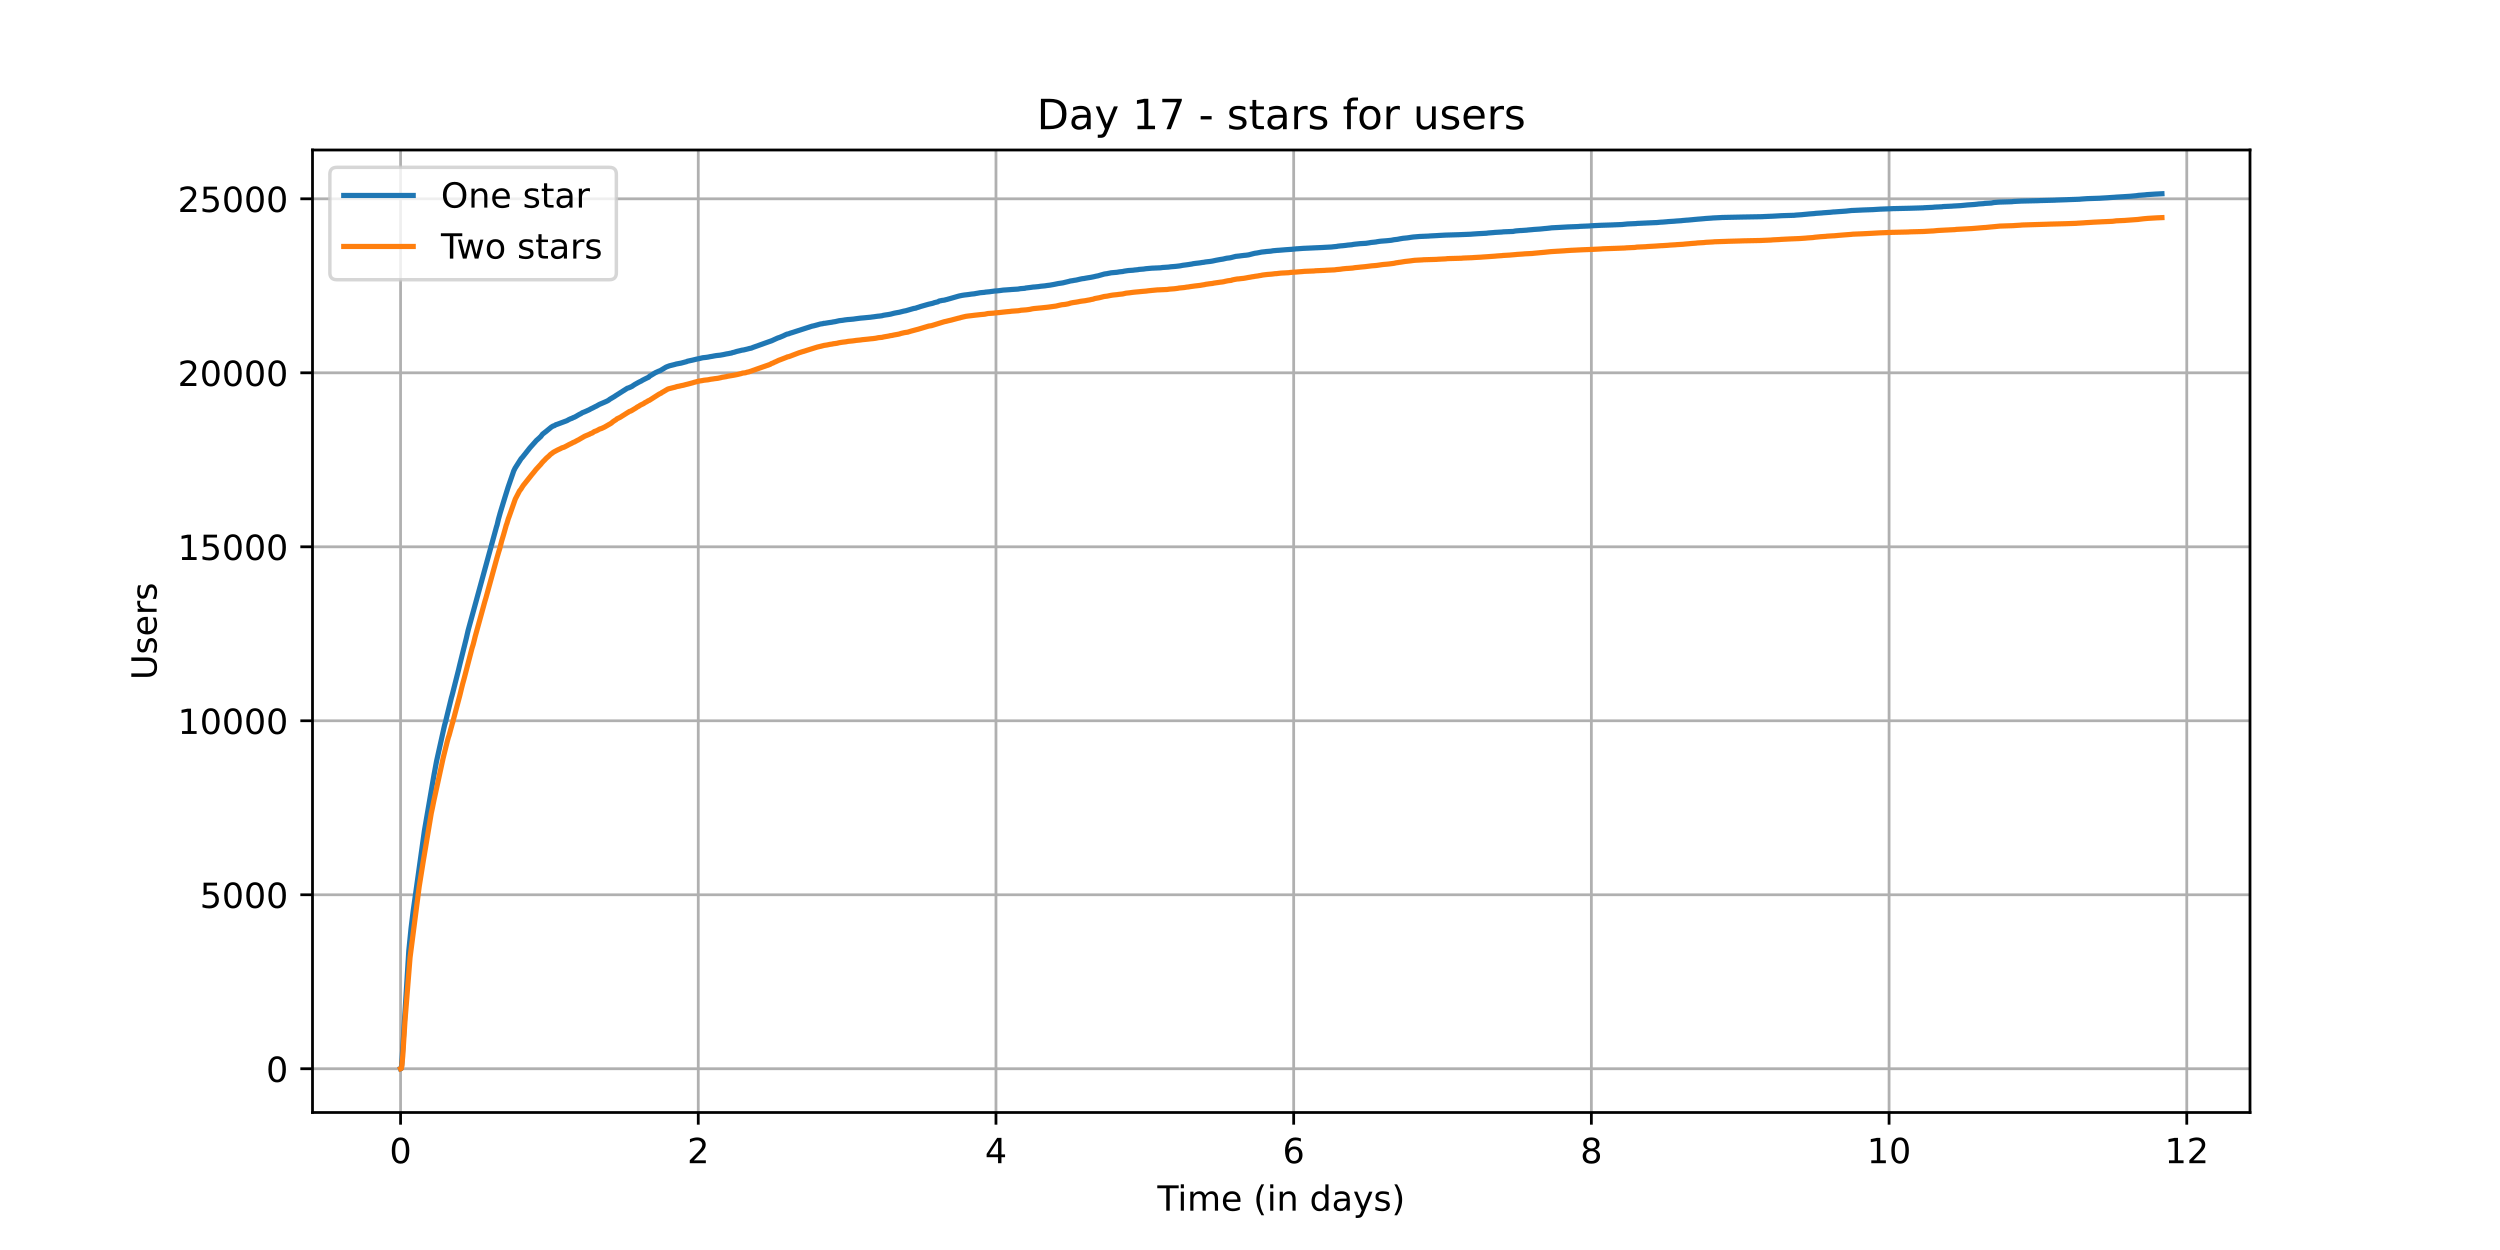 <?xml version="1.0" encoding="utf-8" standalone="no"?>
<!DOCTYPE svg PUBLIC "-//W3C//DTD SVG 1.1//EN"
  "http://www.w3.org/Graphics/SVG/1.1/DTD/svg11.dtd">
<!-- Created with matplotlib (https://matplotlib.org/) -->
<svg height="360pt" version="1.1" viewBox="0 0 720 360" width="720pt" xmlns="http://www.w3.org/2000/svg" xmlns:xlink="http://www.w3.org/1999/xlink">
 <defs>
  <style type="text/css">*{stroke-linecap:butt;stroke-linejoin:round;}</style>
 </defs>
 <g id="figure_1">
  <g id="patch_1">
   <path d="M 0 360 
L 720 360 
L 720 0 
L 0 0 
z
" style="fill:#ffffff;"/>
  </g>
  <g id="axes_1">
   <g id="patch_2">
    <path d="M 90 320.4 
L 648 320.4 
L 648 43.2 
L 90 43.2 
z
" style="fill:#ffffff;"/>
   </g>
   <g id="matplotlib.axis_1">
    <g id="xtick_1">
     <g id="line2d_1">
      <path clip-path="url(#pf893f8d593)" d="M 115.364 320.4 
L 115.364 43.2 
" style="fill:none;stroke:#b0b0b0;stroke-linecap:square;stroke-width:0.8;"/>
     </g>
     <g id="line2d_2">
      <defs>
       <path d="M 0 0 
L 0 3.5 
" id="m104c1f92ff" style="stroke:#000000;stroke-width:0.8;"/>
      </defs>
      <g>
       <use style="stroke:#000000;stroke-width:0.8;" x="115.364" xlink:href="#m104c1f92ff" y="320.4"/>
      </g>
     </g>
     <g id="text_1">
      <!-- 0 -->
      <g transform="translate(112.182 334.998)scale(0.1 -0.1)">
       <defs>
        <path d="M 31.781 66.406 
Q 24.172 66.406 20.328 58.906 
Q 16.5 51.422 16.5 36.375 
Q 16.5 21.391 20.328 13.891 
Q 24.172 6.391 31.781 6.391 
Q 39.453 6.391 43.281 13.891 
Q 47.125 21.391 47.125 36.375 
Q 47.125 51.422 43.281 58.906 
Q 39.453 66.406 31.781 66.406 
z
M 31.781 74.219 
Q 44.047 74.219 50.516 64.516 
Q 56.984 54.828 56.984 36.375 
Q 56.984 17.969 50.516 8.266 
Q 44.047 -1.422 31.781 -1.422 
Q 19.531 -1.422 13.062 8.266 
Q 6.594 17.969 6.594 36.375 
Q 6.594 54.828 13.062 64.516 
Q 19.531 74.219 31.781 74.219 
z
" id="DejaVuSans-48"/>
       </defs>
       <use xlink:href="#DejaVuSans-48"/>
      </g>
     </g>
    </g>
    <g id="xtick_2">
     <g id="line2d_3">
      <path clip-path="url(#pf893f8d593)" d="M 201.101 320.4 
L 201.101 43.2 
" style="fill:none;stroke:#b0b0b0;stroke-linecap:square;stroke-width:0.8;"/>
     </g>
     <g id="line2d_4">
      <g>
       <use style="stroke:#000000;stroke-width:0.8;" x="201.101" xlink:href="#m104c1f92ff" y="320.4"/>
      </g>
     </g>
     <g id="text_2">
      <!-- 2 -->
      <g transform="translate(197.92 334.998)scale(0.1 -0.1)">
       <defs>
        <path d="M 19.188 8.297 
L 53.609 8.297 
L 53.609 0 
L 7.328 0 
L 7.328 8.297 
Q 12.938 14.109 22.625 23.891 
Q 32.328 33.688 34.812 36.531 
Q 39.547 41.844 41.422 45.531 
Q 43.312 49.219 43.312 52.781 
Q 43.312 58.594 39.234 62.25 
Q 35.156 65.922 28.609 65.922 
Q 23.969 65.922 18.812 64.312 
Q 13.672 62.703 7.812 59.422 
L 7.812 69.391 
Q 13.766 71.781 18.938 73 
Q 24.125 74.219 28.422 74.219 
Q 39.75 74.219 46.484 68.547 
Q 53.219 62.891 53.219 53.422 
Q 53.219 48.922 51.531 44.891 
Q 49.859 40.875 45.406 35.406 
Q 44.188 33.984 37.641 27.219 
Q 31.109 20.453 19.188 8.297 
z
" id="DejaVuSans-50"/>
       </defs>
       <use xlink:href="#DejaVuSans-50"/>
      </g>
     </g>
    </g>
    <g id="xtick_3">
     <g id="line2d_5">
      <path clip-path="url(#pf893f8d593)" d="M 286.839 320.4 
L 286.839 43.2 
" style="fill:none;stroke:#b0b0b0;stroke-linecap:square;stroke-width:0.8;"/>
     </g>
     <g id="line2d_6">
      <g>
       <use style="stroke:#000000;stroke-width:0.8;" x="286.839" xlink:href="#m104c1f92ff" y="320.4"/>
      </g>
     </g>
     <g id="text_3">
      <!-- 4 -->
      <g transform="translate(283.658 334.998)scale(0.1 -0.1)">
       <defs>
        <path d="M 37.797 64.312 
L 12.891 25.391 
L 37.797 25.391 
z
M 35.203 72.906 
L 47.609 72.906 
L 47.609 25.391 
L 58.016 25.391 
L 58.016 17.188 
L 47.609 17.188 
L 47.609 0 
L 37.797 0 
L 37.797 17.188 
L 4.891 17.188 
L 4.891 26.703 
z
" id="DejaVuSans-52"/>
       </defs>
       <use xlink:href="#DejaVuSans-52"/>
      </g>
     </g>
    </g>
    <g id="xtick_4">
     <g id="line2d_7">
      <path clip-path="url(#pf893f8d593)" d="M 372.577 320.4 
L 372.577 43.2 
" style="fill:none;stroke:#b0b0b0;stroke-linecap:square;stroke-width:0.8;"/>
     </g>
     <g id="line2d_8">
      <g>
       <use style="stroke:#000000;stroke-width:0.8;" x="372.577" xlink:href="#m104c1f92ff" y="320.4"/>
      </g>
     </g>
     <g id="text_4">
      <!-- 6 -->
      <g transform="translate(369.395 334.998)scale(0.1 -0.1)">
       <defs>
        <path d="M 33.016 40.375 
Q 26.375 40.375 22.484 35.828 
Q 18.609 31.297 18.609 23.391 
Q 18.609 15.531 22.484 10.953 
Q 26.375 6.391 33.016 6.391 
Q 39.656 6.391 43.531 10.953 
Q 47.406 15.531 47.406 23.391 
Q 47.406 31.297 43.531 35.828 
Q 39.656 40.375 33.016 40.375 
z
M 52.594 71.297 
L 52.594 62.312 
Q 48.875 64.062 45.094 64.984 
Q 41.312 65.922 37.594 65.922 
Q 27.828 65.922 22.672 59.328 
Q 17.531 52.734 16.797 39.406 
Q 19.672 43.656 24.016 45.922 
Q 28.375 48.188 33.594 48.188 
Q 44.578 48.188 50.953 41.516 
Q 57.328 34.859 57.328 23.391 
Q 57.328 12.156 50.688 5.359 
Q 44.047 -1.422 33.016 -1.422 
Q 20.359 -1.422 13.672 8.266 
Q 6.984 17.969 6.984 36.375 
Q 6.984 53.656 15.188 63.938 
Q 23.391 74.219 37.203 74.219 
Q 40.922 74.219 44.703 73.484 
Q 48.484 72.75 52.594 71.297 
z
" id="DejaVuSans-54"/>
       </defs>
       <use xlink:href="#DejaVuSans-54"/>
      </g>
     </g>
    </g>
    <g id="xtick_5">
     <g id="line2d_9">
      <path clip-path="url(#pf893f8d593)" d="M 458.314 320.4 
L 458.314 43.2 
" style="fill:none;stroke:#b0b0b0;stroke-linecap:square;stroke-width:0.8;"/>
     </g>
     <g id="line2d_10">
      <g>
       <use style="stroke:#000000;stroke-width:0.8;" x="458.314" xlink:href="#m104c1f92ff" y="320.4"/>
      </g>
     </g>
     <g id="text_5">
      <!-- 8 -->
      <g transform="translate(455.133 334.998)scale(0.1 -0.1)">
       <defs>
        <path d="M 31.781 34.625 
Q 24.75 34.625 20.719 30.859 
Q 16.703 27.094 16.703 20.516 
Q 16.703 13.922 20.719 10.156 
Q 24.75 6.391 31.781 6.391 
Q 38.812 6.391 42.859 10.172 
Q 46.922 13.969 46.922 20.516 
Q 46.922 27.094 42.891 30.859 
Q 38.875 34.625 31.781 34.625 
z
M 21.922 38.812 
Q 15.578 40.375 12.031 44.719 
Q 8.5 49.078 8.5 55.328 
Q 8.5 64.062 14.719 69.141 
Q 20.953 74.219 31.781 74.219 
Q 42.672 74.219 48.875 69.141 
Q 55.078 64.062 55.078 55.328 
Q 55.078 49.078 51.531 44.719 
Q 48 40.375 41.703 38.812 
Q 48.828 37.156 52.797 32.312 
Q 56.781 27.484 56.781 20.516 
Q 56.781 9.906 50.312 4.234 
Q 43.844 -1.422 31.781 -1.422 
Q 19.734 -1.422 13.25 4.234 
Q 6.781 9.906 6.781 20.516 
Q 6.781 27.484 10.781 32.312 
Q 14.797 37.156 21.922 38.812 
z
M 18.312 54.391 
Q 18.312 48.734 21.844 45.562 
Q 25.391 42.391 31.781 42.391 
Q 38.141 42.391 41.719 45.562 
Q 45.312 48.734 45.312 54.391 
Q 45.312 60.062 41.719 63.234 
Q 38.141 66.406 31.781 66.406 
Q 25.391 66.406 21.844 63.234 
Q 18.312 60.062 18.312 54.391 
z
" id="DejaVuSans-56"/>
       </defs>
       <use xlink:href="#DejaVuSans-56"/>
      </g>
     </g>
    </g>
    <g id="xtick_6">
     <g id="line2d_11">
      <path clip-path="url(#pf893f8d593)" d="M 544.052 320.4 
L 544.052 43.2 
" style="fill:none;stroke:#b0b0b0;stroke-linecap:square;stroke-width:0.8;"/>
     </g>
     <g id="line2d_12">
      <g>
       <use style="stroke:#000000;stroke-width:0.8;" x="544.052" xlink:href="#m104c1f92ff" y="320.4"/>
      </g>
     </g>
     <g id="text_6">
      <!-- 10 -->
      <g transform="translate(537.689 334.998)scale(0.1 -0.1)">
       <defs>
        <path d="M 12.406 8.297 
L 28.516 8.297 
L 28.516 63.922 
L 10.984 60.406 
L 10.984 69.391 
L 28.422 72.906 
L 38.281 72.906 
L 38.281 8.297 
L 54.391 8.297 
L 54.391 0 
L 12.406 0 
z
" id="DejaVuSans-49"/>
       </defs>
       <use xlink:href="#DejaVuSans-49"/>
       <use x="63.623" xlink:href="#DejaVuSans-48"/>
      </g>
     </g>
    </g>
    <g id="xtick_7">
     <g id="line2d_13">
      <path clip-path="url(#pf893f8d593)" d="M 629.79 320.4 
L 629.79 43.2 
" style="fill:none;stroke:#b0b0b0;stroke-linecap:square;stroke-width:0.8;"/>
     </g>
     <g id="line2d_14">
      <g>
       <use style="stroke:#000000;stroke-width:0.8;" x="629.79" xlink:href="#m104c1f92ff" y="320.4"/>
      </g>
     </g>
     <g id="text_7">
      <!-- 12 -->
      <g transform="translate(623.427 334.998)scale(0.1 -0.1)">
       <use xlink:href="#DejaVuSans-49"/>
       <use x="63.623" xlink:href="#DejaVuSans-50"/>
      </g>
     </g>
    </g>
    <g id="text_8">
     <!-- Time (in days) -->
     <g transform="translate(333.327 348.677)scale(0.1 -0.1)">
      <defs>
       <path d="M -0.297 72.906 
L 61.375 72.906 
L 61.375 64.594 
L 35.5 64.594 
L 35.5 0 
L 25.594 0 
L 25.594 64.594 
L -0.297 64.594 
z
" id="DejaVuSans-84"/>
       <path d="M 9.422 54.688 
L 18.406 54.688 
L 18.406 0 
L 9.422 0 
z
M 9.422 75.984 
L 18.406 75.984 
L 18.406 64.594 
L 9.422 64.594 
z
" id="DejaVuSans-105"/>
       <path d="M 52 44.188 
Q 55.375 50.25 60.062 53.125 
Q 64.75 56 71.094 56 
Q 79.641 56 84.281 50.016 
Q 88.922 44.047 88.922 33.016 
L 88.922 0 
L 79.891 0 
L 79.891 32.719 
Q 79.891 40.578 77.094 44.375 
Q 74.312 48.188 68.609 48.188 
Q 61.625 48.188 57.562 43.547 
Q 53.516 38.922 53.516 30.906 
L 53.516 0 
L 44.484 0 
L 44.484 32.719 
Q 44.484 40.625 41.703 44.406 
Q 38.922 48.188 33.109 48.188 
Q 26.219 48.188 22.156 43.531 
Q 18.109 38.875 18.109 30.906 
L 18.109 0 
L 9.078 0 
L 9.078 54.688 
L 18.109 54.688 
L 18.109 46.188 
Q 21.188 51.219 25.484 53.609 
Q 29.781 56 35.688 56 
Q 41.656 56 45.828 52.969 
Q 50 49.953 52 44.188 
z
" id="DejaVuSans-109"/>
       <path d="M 56.203 29.594 
L 56.203 25.203 
L 14.891 25.203 
Q 15.484 15.922 20.484 11.062 
Q 25.484 6.203 34.422 6.203 
Q 39.594 6.203 44.453 7.469 
Q 49.312 8.734 54.109 11.281 
L 54.109 2.781 
Q 49.266 0.734 44.188 -0.344 
Q 39.109 -1.422 33.891 -1.422 
Q 20.797 -1.422 13.156 6.188 
Q 5.516 13.812 5.516 26.812 
Q 5.516 40.234 12.766 48.109 
Q 20.016 56 32.328 56 
Q 43.359 56 49.781 48.891 
Q 56.203 41.797 56.203 29.594 
z
M 47.219 32.234 
Q 47.125 39.594 43.094 43.984 
Q 39.062 48.391 32.422 48.391 
Q 24.906 48.391 20.391 44.141 
Q 15.875 39.891 15.188 32.172 
z
" id="DejaVuSans-101"/>
       <path id="DejaVuSans-32"/>
       <path d="M 31 75.875 
Q 24.469 64.656 21.281 53.656 
Q 18.109 42.672 18.109 31.391 
Q 18.109 20.125 21.312 9.062 
Q 24.516 -2 31 -13.188 
L 23.188 -13.188 
Q 15.875 -1.703 12.234 9.375 
Q 8.594 20.453 8.594 31.391 
Q 8.594 42.281 12.203 53.312 
Q 15.828 64.359 23.188 75.875 
z
" id="DejaVuSans-40"/>
       <path d="M 54.891 33.016 
L 54.891 0 
L 45.906 0 
L 45.906 32.719 
Q 45.906 40.484 42.875 44.328 
Q 39.844 48.188 33.797 48.188 
Q 26.516 48.188 22.312 43.547 
Q 18.109 38.922 18.109 30.906 
L 18.109 0 
L 9.078 0 
L 9.078 54.688 
L 18.109 54.688 
L 18.109 46.188 
Q 21.344 51.125 25.703 53.562 
Q 30.078 56 35.797 56 
Q 45.219 56 50.047 50.172 
Q 54.891 44.344 54.891 33.016 
z
" id="DejaVuSans-110"/>
       <path d="M 45.406 46.391 
L 45.406 75.984 
L 54.391 75.984 
L 54.391 0 
L 45.406 0 
L 45.406 8.203 
Q 42.578 3.328 38.25 0.953 
Q 33.938 -1.422 27.875 -1.422 
Q 17.969 -1.422 11.734 6.484 
Q 5.516 14.406 5.516 27.297 
Q 5.516 40.188 11.734 48.094 
Q 17.969 56 27.875 56 
Q 33.938 56 38.25 53.625 
Q 42.578 51.266 45.406 46.391 
z
M 14.797 27.297 
Q 14.797 17.391 18.875 11.75 
Q 22.953 6.109 30.078 6.109 
Q 37.203 6.109 41.297 11.75 
Q 45.406 17.391 45.406 27.297 
Q 45.406 37.203 41.297 42.844 
Q 37.203 48.484 30.078 48.484 
Q 22.953 48.484 18.875 42.844 
Q 14.797 37.203 14.797 27.297 
z
" id="DejaVuSans-100"/>
       <path d="M 34.281 27.484 
Q 23.391 27.484 19.188 25 
Q 14.984 22.516 14.984 16.5 
Q 14.984 11.719 18.141 8.906 
Q 21.297 6.109 26.703 6.109 
Q 34.188 6.109 38.703 11.406 
Q 43.219 16.703 43.219 25.484 
L 43.219 27.484 
z
M 52.203 31.203 
L 52.203 0 
L 43.219 0 
L 43.219 8.297 
Q 40.141 3.328 35.547 0.953 
Q 30.953 -1.422 24.312 -1.422 
Q 15.922 -1.422 10.953 3.297 
Q 6 8.016 6 15.922 
Q 6 25.141 12.172 29.828 
Q 18.359 34.516 30.609 34.516 
L 43.219 34.516 
L 43.219 35.406 
Q 43.219 41.609 39.141 45 
Q 35.062 48.391 27.688 48.391 
Q 23 48.391 18.547 47.266 
Q 14.109 46.141 10.016 43.891 
L 10.016 52.203 
Q 14.938 54.109 19.578 55.047 
Q 24.219 56 28.609 56 
Q 40.484 56 46.344 49.844 
Q 52.203 43.703 52.203 31.203 
z
" id="DejaVuSans-97"/>
       <path d="M 32.172 -5.078 
Q 28.375 -14.844 24.75 -17.812 
Q 21.141 -20.797 15.094 -20.797 
L 7.906 -20.797 
L 7.906 -13.281 
L 13.188 -13.281 
Q 16.891 -13.281 18.938 -11.516 
Q 21 -9.766 23.484 -3.219 
L 25.094 0.875 
L 2.984 54.688 
L 12.5 54.688 
L 29.594 11.922 
L 46.688 54.688 
L 56.203 54.688 
z
" id="DejaVuSans-121"/>
       <path d="M 44.281 53.078 
L 44.281 44.578 
Q 40.484 46.531 36.375 47.5 
Q 32.281 48.484 27.875 48.484 
Q 21.188 48.484 17.844 46.438 
Q 14.5 44.391 14.5 40.281 
Q 14.5 37.156 16.891 35.375 
Q 19.281 33.594 26.516 31.984 
L 29.594 31.297 
Q 39.156 29.25 43.188 25.516 
Q 47.219 21.781 47.219 15.094 
Q 47.219 7.469 41.188 3.016 
Q 35.156 -1.422 24.609 -1.422 
Q 20.219 -1.422 15.453 -0.562 
Q 10.688 0.297 5.422 2 
L 5.422 11.281 
Q 10.406 8.688 15.234 7.391 
Q 20.062 6.109 24.812 6.109 
Q 31.156 6.109 34.562 8.281 
Q 37.984 10.453 37.984 14.406 
Q 37.984 18.062 35.516 20.016 
Q 33.062 21.969 24.703 23.781 
L 21.578 24.516 
Q 13.234 26.266 9.516 29.906 
Q 5.812 33.547 5.812 39.891 
Q 5.812 47.609 11.281 51.797 
Q 16.75 56 26.812 56 
Q 31.781 56 36.172 55.266 
Q 40.578 54.547 44.281 53.078 
z
" id="DejaVuSans-115"/>
       <path d="M 8.016 75.875 
L 15.828 75.875 
Q 23.141 64.359 26.781 53.312 
Q 30.422 42.281 30.422 31.391 
Q 30.422 20.453 26.781 9.375 
Q 23.141 -1.703 15.828 -13.188 
L 8.016 -13.188 
Q 14.5 -2 17.703 9.062 
Q 20.906 20.125 20.906 31.391 
Q 20.906 42.672 17.703 53.656 
Q 14.5 64.656 8.016 75.875 
z
" id="DejaVuSans-41"/>
      </defs>
      <use xlink:href="#DejaVuSans-84"/>
      <use x="57.959" xlink:href="#DejaVuSans-105"/>
      <use x="85.742" xlink:href="#DejaVuSans-109"/>
      <use x="183.154" xlink:href="#DejaVuSans-101"/>
      <use x="244.678" xlink:href="#DejaVuSans-32"/>
      <use x="276.465" xlink:href="#DejaVuSans-40"/>
      <use x="315.479" xlink:href="#DejaVuSans-105"/>
      <use x="343.262" xlink:href="#DejaVuSans-110"/>
      <use x="406.641" xlink:href="#DejaVuSans-32"/>
      <use x="438.428" xlink:href="#DejaVuSans-100"/>
      <use x="501.904" xlink:href="#DejaVuSans-97"/>
      <use x="563.184" xlink:href="#DejaVuSans-121"/>
      <use x="622.363" xlink:href="#DejaVuSans-115"/>
      <use x="674.463" xlink:href="#DejaVuSans-41"/>
     </g>
    </g>
   </g>
   <g id="matplotlib.axis_2">
    <g id="ytick_1">
     <g id="line2d_15">
      <path clip-path="url(#pf893f8d593)" d="M 90 307.8 
L 648 307.8 
" style="fill:none;stroke:#b0b0b0;stroke-linecap:square;stroke-width:0.8;"/>
     </g>
     <g id="line2d_16">
      <defs>
       <path d="M 0 0 
L -3.5 0 
" id="mdfcd17f6aa" style="stroke:#000000;stroke-width:0.8;"/>
      </defs>
      <g>
       <use style="stroke:#000000;stroke-width:0.8;" x="90" xlink:href="#mdfcd17f6aa" y="307.8"/>
      </g>
     </g>
     <g id="text_9">
      <!-- 0 -->
      <g transform="translate(76.638 311.599)scale(0.1 -0.1)">
       <use xlink:href="#DejaVuSans-48"/>
      </g>
     </g>
    </g>
    <g id="ytick_2">
     <g id="line2d_17">
      <path clip-path="url(#pf893f8d593)" d="M 90 257.691 
L 648 257.691 
" style="fill:none;stroke:#b0b0b0;stroke-linecap:square;stroke-width:0.8;"/>
     </g>
     <g id="line2d_18">
      <g>
       <use style="stroke:#000000;stroke-width:0.8;" x="90" xlink:href="#mdfcd17f6aa" y="257.691"/>
      </g>
     </g>
     <g id="text_10">
      <!-- 5000 -->
      <g transform="translate(57.55 261.49)scale(0.1 -0.1)">
       <defs>
        <path d="M 10.797 72.906 
L 49.516 72.906 
L 49.516 64.594 
L 19.828 64.594 
L 19.828 46.734 
Q 21.969 47.469 24.109 47.828 
Q 26.266 48.188 28.422 48.188 
Q 40.625 48.188 47.75 41.5 
Q 54.891 34.812 54.891 23.391 
Q 54.891 11.625 47.562 5.094 
Q 40.234 -1.422 26.906 -1.422 
Q 22.312 -1.422 17.547 -0.641 
Q 12.797 0.141 7.719 1.703 
L 7.719 11.625 
Q 12.109 9.234 16.797 8.062 
Q 21.484 6.891 26.703 6.891 
Q 35.156 6.891 40.078 11.328 
Q 45.016 15.766 45.016 23.391 
Q 45.016 31 40.078 35.438 
Q 35.156 39.891 26.703 39.891 
Q 22.75 39.891 18.812 39.016 
Q 14.891 38.141 10.797 36.281 
z
" id="DejaVuSans-53"/>
       </defs>
       <use xlink:href="#DejaVuSans-53"/>
       <use x="63.623" xlink:href="#DejaVuSans-48"/>
       <use x="127.246" xlink:href="#DejaVuSans-48"/>
       <use x="190.869" xlink:href="#DejaVuSans-48"/>
      </g>
     </g>
    </g>
    <g id="ytick_3">
     <g id="line2d_19">
      <path clip-path="url(#pf893f8d593)" d="M 90 207.581 
L 648 207.581 
" style="fill:none;stroke:#b0b0b0;stroke-linecap:square;stroke-width:0.8;"/>
     </g>
     <g id="line2d_20">
      <g>
       <use style="stroke:#000000;stroke-width:0.8;" x="90" xlink:href="#mdfcd17f6aa" y="207.581"/>
      </g>
     </g>
     <g id="text_11">
      <!-- 10000 -->
      <g transform="translate(51.188 211.38)scale(0.1 -0.1)">
       <use xlink:href="#DejaVuSans-49"/>
       <use x="63.623" xlink:href="#DejaVuSans-48"/>
       <use x="127.246" xlink:href="#DejaVuSans-48"/>
       <use x="190.869" xlink:href="#DejaVuSans-48"/>
       <use x="254.492" xlink:href="#DejaVuSans-48"/>
      </g>
     </g>
    </g>
    <g id="ytick_4">
     <g id="line2d_21">
      <path clip-path="url(#pf893f8d593)" d="M 90 157.472 
L 648 157.472 
" style="fill:none;stroke:#b0b0b0;stroke-linecap:square;stroke-width:0.8;"/>
     </g>
     <g id="line2d_22">
      <g>
       <use style="stroke:#000000;stroke-width:0.8;" x="90" xlink:href="#mdfcd17f6aa" y="157.472"/>
      </g>
     </g>
     <g id="text_12">
      <!-- 15000 -->
      <g transform="translate(51.188 161.271)scale(0.1 -0.1)">
       <use xlink:href="#DejaVuSans-49"/>
       <use x="63.623" xlink:href="#DejaVuSans-53"/>
       <use x="127.246" xlink:href="#DejaVuSans-48"/>
       <use x="190.869" xlink:href="#DejaVuSans-48"/>
       <use x="254.492" xlink:href="#DejaVuSans-48"/>
      </g>
     </g>
    </g>
    <g id="ytick_5">
     <g id="line2d_23">
      <path clip-path="url(#pf893f8d593)" d="M 90 107.363 
L 648 107.363 
" style="fill:none;stroke:#b0b0b0;stroke-linecap:square;stroke-width:0.8;"/>
     </g>
     <g id="line2d_24">
      <g>
       <use style="stroke:#000000;stroke-width:0.8;" x="90" xlink:href="#mdfcd17f6aa" y="107.363"/>
      </g>
     </g>
     <g id="text_13">
      <!-- 20000 -->
      <g transform="translate(51.188 111.162)scale(0.1 -0.1)">
       <use xlink:href="#DejaVuSans-50"/>
       <use x="63.623" xlink:href="#DejaVuSans-48"/>
       <use x="127.246" xlink:href="#DejaVuSans-48"/>
       <use x="190.869" xlink:href="#DejaVuSans-48"/>
       <use x="254.492" xlink:href="#DejaVuSans-48"/>
      </g>
     </g>
    </g>
    <g id="ytick_6">
     <g id="line2d_25">
      <path clip-path="url(#pf893f8d593)" d="M 90 57.253 
L 648 57.253 
" style="fill:none;stroke:#b0b0b0;stroke-linecap:square;stroke-width:0.8;"/>
     </g>
     <g id="line2d_26">
      <g>
       <use style="stroke:#000000;stroke-width:0.8;" x="90" xlink:href="#mdfcd17f6aa" y="57.253"/>
      </g>
     </g>
     <g id="text_14">
      <!-- 25000 -->
      <g transform="translate(51.188 61.052)scale(0.1 -0.1)">
       <use xlink:href="#DejaVuSans-50"/>
       <use x="63.623" xlink:href="#DejaVuSans-53"/>
       <use x="127.246" xlink:href="#DejaVuSans-48"/>
       <use x="190.869" xlink:href="#DejaVuSans-48"/>
       <use x="254.492" xlink:href="#DejaVuSans-48"/>
      </g>
     </g>
    </g>
    <g id="text_15">
     <!-- Users -->
     <g transform="translate(45.108 195.801)rotate(-90)scale(0.1 -0.1)">
      <defs>
       <path d="M 8.688 72.906 
L 18.609 72.906 
L 18.609 28.609 
Q 18.609 16.891 22.844 11.734 
Q 27.094 6.594 36.625 6.594 
Q 46.094 6.594 50.344 11.734 
Q 54.594 16.891 54.594 28.609 
L 54.594 72.906 
L 64.5 72.906 
L 64.5 27.391 
Q 64.5 13.141 57.438 5.859 
Q 50.391 -1.422 36.625 -1.422 
Q 22.797 -1.422 15.734 5.859 
Q 8.688 13.141 8.688 27.391 
z
" id="DejaVuSans-85"/>
       <path d="M 41.109 46.297 
Q 39.594 47.172 37.812 47.578 
Q 36.031 48 33.891 48 
Q 26.266 48 22.188 43.047 
Q 18.109 38.094 18.109 28.812 
L 18.109 0 
L 9.078 0 
L 9.078 54.688 
L 18.109 54.688 
L 18.109 46.188 
Q 20.953 51.172 25.484 53.578 
Q 30.031 56 36.531 56 
Q 37.453 56 38.578 55.875 
Q 39.703 55.766 41.062 55.516 
z
" id="DejaVuSans-114"/>
      </defs>
      <use xlink:href="#DejaVuSans-85"/>
      <use x="73.193" xlink:href="#DejaVuSans-115"/>
      <use x="125.293" xlink:href="#DejaVuSans-101"/>
      <use x="186.816" xlink:href="#DejaVuSans-114"/>
      <use x="227.93" xlink:href="#DejaVuSans-115"/>
     </g>
    </g>
   </g>
   <g id="line2d_27">
    <path clip-path="url(#pf893f8d593)" d="M 115.364 307.8 
L 115.526 307.75 
L 115.674 306.768 
L 115.88 303.801 
L 117.739 273.786 
L 118.388 267.312 
L 118.978 262.521 
L 122.227 239.27 
L 125 223.115 
L 125.177 222.193 
L 125.708 219.317 
L 128.01 208.964 
L 128.334 207.792 
L 130.046 200.766 
L 130.164 200.396 
L 130.399 199.484 
L 132.052 192.949 
L 132.406 191.456 
L 133.616 186.565 
L 133.734 186.104 
L 134.294 183.849 
L 134.825 181.534 
L 143.029 151.579 
L 143.147 151.258 
L 143.56 149.484 
L 143.767 148.753 
L 144.062 147.691 
L 144.947 144.774 
L 145.537 142.86 
L 146.335 140.304 
L 147.959 135.614 
L 148.372 134.782 
L 150.083 132.097 
L 150.408 131.756 
L 152.621 128.96 
L 154.155 127.236 
L 154.391 126.965 
L 154.539 126.805 
L 154.745 126.635 
L 155.128 126.284 
L 155.247 126.194 
L 155.541 125.893 
L 155.718 125.753 
L 156.249 125.041 
L 157.459 124.099 
L 157.665 123.919 
L 157.99 123.658 
L 158.757 123.027 
L 159.081 122.826 
L 159.288 122.696 
L 159.642 122.606 
L 160.084 122.315 
L 160.409 122.225 
L 163.093 121.223 
L 163.33 121.123 
L 163.801 120.852 
L 164.362 120.591 
L 164.716 120.481 
L 165.07 120.281 
L 165.395 120.17 
L 165.926 119.89 
L 166.309 119.659 
L 166.781 119.389 
L 167.076 119.238 
L 167.283 119.148 
L 167.725 118.848 
L 168.138 118.697 
L 168.403 118.587 
L 168.935 118.357 
L 169.141 118.256 
L 169.672 118.026 
L 170.145 117.755 
L 170.44 117.615 
L 170.676 117.505 
L 171.502 117.074 
L 171.738 116.974 
L 172.063 116.783 
L 172.564 116.502 
L 172.771 116.402 
L 173.036 116.292 
L 174.246 115.771 
L 174.806 115.52 
L 175.278 115.26 
L 175.603 114.999 
L 176.989 114.177 
L 177.284 113.967 
L 180.677 111.812 
L 181.061 111.702 
L 182.064 111.251 
L 182.329 111.041 
L 182.477 110.96 
L 182.654 110.83 
L 182.831 110.72 
L 183.953 110.088 
L 184.721 109.718 
L 184.986 109.537 
L 185.606 109.217 
L 186.315 108.866 
L 186.846 108.625 
L 187.053 108.365 
L 188.794 107.312 
L 189.031 107.212 
L 189.237 107.112 
L 189.503 107.002 
L 189.768 106.871 
L 190.093 106.771 
L 191.806 105.739 
L 192.071 105.629 
L 192.514 105.458 
L 192.809 105.348 
L 194.019 105.047 
L 194.403 104.947 
L 194.756 104.837 
L 195.494 104.697 
L 196.114 104.586 
L 197.766 104.146 
L 197.972 104.035 
L 198.887 103.835 
L 199.418 103.725 
L 200.598 103.434 
L 201.159 103.324 
L 202.369 103.033 
L 203.402 102.923 
L 203.992 102.833 
L 204.494 102.722 
L 205.113 102.622 
L 205.673 102.512 
L 206.322 102.402 
L 207.414 102.291 
L 207.679 102.241 
L 208.299 102.131 
L 209.214 101.931 
L 209.892 101.82 
L 210.158 101.76 
L 210.689 101.67 
L 210.954 101.55 
L 211.456 101.45 
L 211.81 101.329 
L 212.164 101.219 
L 213.227 100.969 
L 213.639 100.858 
L 214.2 100.778 
L 214.643 100.668 
L 215.882 100.357 
L 216.383 100.257 
L 216.884 100.047 
L 222.373 98.082 
L 222.992 97.792 
L 223.966 97.351 
L 224.173 97.281 
L 224.526 97.17 
L 225.736 96.659 
L 226.06 96.489 
L 226.621 96.238 
L 227.123 96.138 
L 227.565 95.958 
L 227.949 95.847 
L 233.849 93.943 
L 234.38 93.833 
L 236.269 93.312 
L 236.947 93.222 
L 237.183 93.131 
L 237.567 93.111 
L 238.216 93.001 
L 238.835 92.901 
L 239.573 92.801 
L 239.868 92.731 
L 240.576 92.62 
L 241.697 92.36 
L 242.671 92.25 
L 243.32 92.139 
L 244.205 92.029 
L 244.588 92.009 
L 245.798 91.899 
L 246.388 91.809 
L 247.243 91.698 
L 247.774 91.628 
L 249.043 91.518 
L 249.515 91.468 
L 250.724 91.358 
L 250.961 91.318 
L 251.787 91.217 
L 252.023 91.177 
L 252.849 91.067 
L 253.291 91.027 
L 254.029 90.927 
L 254.383 90.816 
L 255.032 90.706 
L 255.799 90.596 
L 256.478 90.476 
L 256.862 90.375 
L 257.156 90.295 
L 257.599 90.185 
L 258.337 90.045 
L 258.986 89.934 
L 260.284 89.604 
L 260.874 89.494 
L 263.145 88.842 
L 263.765 88.742 
L 264.001 88.632 
L 264.384 88.521 
L 264.738 88.411 
L 265.033 88.301 
L 267.099 87.71 
L 267.512 87.599 
L 268.456 87.389 
L 268.81 87.289 
L 269.076 87.168 
L 270.108 86.928 
L 270.285 86.818 
L 270.462 86.697 
L 271.053 86.587 
L 271.23 86.537 
L 272.056 86.427 
L 272.263 86.347 
L 272.735 86.246 
L 273.059 86.146 
L 273.472 86.036 
L 275.862 85.344 
L 276.275 85.234 
L 277.101 85.064 
L 277.809 84.954 
L 278.281 84.904 
L 279.136 84.793 
L 279.727 84.703 
L 280.7 84.603 
L 280.877 84.553 
L 281.556 84.443 
L 282.294 84.302 
L 283.562 84.192 
L 283.827 84.132 
L 285.037 84.022 
L 285.302 83.971 
L 286.099 83.871 
L 286.335 83.831 
L 287.663 83.721 
L 288.194 83.651 
L 288.991 83.541 
L 289.374 83.521 
L 290.938 83.41 
L 291.38 83.37 
L 293.179 83.26 
L 293.888 83.13 
L 295.186 83.029 
L 295.392 82.949 
L 296.309 82.839 
L 296.811 82.779 
L 297.578 82.669 
L 297.961 82.649 
L 299.112 82.538 
L 299.732 82.438 
L 300.912 82.328 
L 301.531 82.228 
L 302.387 82.127 
L 302.652 82.077 
L 303.331 81.957 
L 303.891 81.847 
L 304.747 81.666 
L 305.514 81.556 
L 306.104 81.466 
L 306.546 81.356 
L 307.638 81.095 
L 307.992 81.005 
L 308.198 80.935 
L 308.966 80.825 
L 309.231 80.764 
L 309.968 80.654 
L 311.149 80.374 
L 311.709 80.263 
L 312.182 80.213 
L 312.742 80.103 
L 313.391 79.993 
L 314.1 79.883 
L 314.867 79.732 
L 315.222 79.652 
L 315.37 79.612 
L 315.871 79.502 
L 316.107 79.472 
L 318.085 78.91 
L 318.822 78.81 
L 319.088 78.75 
L 319.678 78.64 
L 319.973 78.57 
L 320.416 78.53 
L 321.685 78.419 
L 322.364 78.299 
L 323.397 78.189 
L 323.692 78.109 
L 324.4 77.998 
L 324.961 77.918 
L 326.407 77.818 
L 326.672 77.768 
L 327.705 77.668 
L 327.999 77.598 
L 329.386 77.487 
L 330.006 77.387 
L 331.245 77.277 
L 331.687 77.237 
L 334.225 77.127 
L 334.815 77.036 
L 336.526 76.926 
L 337.116 76.836 
L 338.502 76.726 
L 338.974 76.676 
L 339.859 76.565 
L 340.656 76.405 
L 341.453 76.305 
L 341.688 76.275 
L 342.396 76.174 
L 342.632 76.134 
L 343.34 76.024 
L 343.635 75.944 
L 344.461 75.834 
L 344.933 75.784 
L 345.818 75.673 
L 345.995 75.623 
L 346.821 75.523 
L 347.116 75.453 
L 348.061 75.343 
L 348.532 75.293 
L 349.211 75.182 
L 350.155 74.972 
L 350.746 74.862 
L 351.454 74.731 
L 352.192 74.621 
L 353.254 74.371 
L 354.227 74.26 
L 354.523 74.19 
L 355.88 73.839 
L 356.942 73.729 
L 357.503 73.649 
L 358.418 73.539 
L 358.831 73.509 
L 359.599 73.398 
L 360.956 73.048 
L 361.429 72.937 
L 361.96 72.867 
L 362.55 72.757 
L 363.347 72.597 
L 364.379 72.486 
L 364.616 72.446 
L 365.973 72.336 
L 366.652 72.216 
L 367.862 72.106 
L 368.246 72.086 
L 369.632 71.975 
L 370.074 71.935 
L 371.697 71.825 
L 372.11 71.795 
L 373.143 71.685 
L 373.378 71.655 
L 373.733 71.645 
L 375.237 71.534 
L 375.621 71.514 
L 378.099 71.404 
L 378.482 71.384 
L 380.96 71.274 
L 381.374 71.244 
L 383.468 71.133 
L 383.97 71.073 
L 385.003 70.973 
L 385.298 70.903 
L 386.266 70.793 
L 386.65 70.773 
L 387.623 70.662 
L 388.184 70.582 
L 389.334 70.482 
L 389.629 70.412 
L 390.19 70.332 
L 391.251 70.221 
L 391.724 70.171 
L 393.464 70.071 
L 393.73 70.021 
L 394.29 69.941 
L 394.88 69.831 
L 395.322 69.791 
L 396.267 69.69 
L 396.532 69.63 
L 397.211 69.52 
L 397.712 69.46 
L 399.159 69.35 
L 399.601 69.309 
L 400.693 69.199 
L 401.49 69.039 
L 402.464 68.929 
L 403.261 68.768 
L 403.852 68.668 
L 404.088 68.628 
L 405.239 68.518 
L 405.799 68.438 
L 406.507 68.327 
L 407.039 68.257 
L 408.367 68.147 
L 408.81 68.107 
L 411.377 67.997 
L 411.82 67.957 
L 413.915 67.846 
L 414.328 67.816 
L 416.393 67.706 
L 416.747 67.696 
L 420.406 67.586 
L 420.789 67.566 
L 423.592 67.455 
L 424.034 67.415 
L 425.598 67.305 
L 425.981 67.285 
L 428.076 67.175 
L 428.637 67.095 
L 430.082 66.984 
L 430.554 66.934 
L 432.53 66.824 
L 433.032 66.764 
L 435.746 66.654 
L 436.484 66.513 
L 437.782 66.403 
L 438.136 66.393 
L 439.759 66.283 
L 439.995 66.243 
L 441.264 66.133 
L 441.736 66.082 
L 443.418 65.972 
L 443.86 65.932 
L 444.893 65.822 
L 445.307 65.792 
L 446.34 65.682 
L 446.871 65.611 
L 448.996 65.501 
L 449.379 65.481 
L 451.268 65.371 
L 451.652 65.351 
L 454.573 65.241 
L 455.045 65.19 
L 457.73 65.08 
L 458.231 65.02 
L 460.562 64.91 
L 460.945 64.89 
L 464.309 64.78 
L 464.693 64.76 
L 467.2 64.659 
L 467.436 64.629 
L 468.528 64.519 
L 468.735 64.499 
L 471.213 64.389 
L 471.449 64.349 
L 473.927 64.238 
L 474.311 64.218 
L 476.789 64.108 
L 477.143 64.098 
L 478.293 63.988 
L 478.647 63.978 
L 480.004 63.868 
L 480.476 63.817 
L 482.246 63.707 
L 482.719 63.657 
L 484.253 63.557 
L 484.489 63.517 
L 485.758 63.407 
L 486.142 63.387 
L 487.352 63.276 
L 487.824 63.226 
L 489.034 63.116 
L 489.447 63.086 
L 490.716 62.976 
L 491.188 62.926 
L 492.871 62.815 
L 493.313 62.775 
L 495.556 62.665 
L 495.969 62.635 
L 501.043 62.525 
L 501.397 62.515 
L 507.504 62.404 
L 507.917 62.374 
L 510.513 62.264 
L 510.897 62.244 
L 512.844 62.134 
L 513.228 62.114 
L 516.768 62.004 
L 517.269 61.943 
L 518.862 61.833 
L 519.334 61.783 
L 520.515 61.673 
L 520.987 61.623 
L 522.462 61.512 
L 522.994 61.442 
L 524.646 61.332 
L 525.118 61.282 
L 526.652 61.172 
L 527.036 61.152 
L 528.039 61.041 
L 528.393 61.031 
L 529.869 60.921 
L 530.252 60.901 
L 531.756 60.791 
L 532.258 60.731 
L 533.291 60.621 
L 533.644 60.61 
L 536.034 60.5 
L 536.417 60.48 
L 539.427 60.37 
L 539.84 60.34 
L 541.61 60.23 
L 541.964 60.22 
L 544.679 60.109 
L 545.062 60.089 
L 549.871 59.979 
L 550.225 59.969 
L 553.825 59.859 
L 554.268 59.819 
L 556.658 59.709 
L 557.159 59.648 
L 559.314 59.548 
L 559.579 59.488 
L 562.087 59.378 
L 562.529 59.338 
L 564.565 59.227 
L 565.008 59.187 
L 566.129 59.077 
L 566.601 59.027 
L 568.224 58.917 
L 568.637 58.887 
L 569.551 58.787 
L 569.788 58.746 
L 571.292 58.646 
L 571.558 58.586 
L 573.476 58.476 
L 574.213 58.336 
L 575.511 58.225 
L 575.895 58.205 
L 579.406 58.095 
L 579.937 58.025 
L 582.091 57.915 
L 582.445 57.905 
L 587.137 57.794 
L 587.549 57.764 
L 591.798 57.654 
L 592.211 57.624 
L 595.309 57.514 
L 595.693 57.494 
L 598.85 57.383 
L 599.322 57.333 
L 600.856 57.223 
L 601.24 57.203 
L 604.663 57.093 
L 605.076 57.063 
L 606.964 56.953 
L 607.377 56.922 
L 609.06 56.812 
L 609.502 56.772 
L 611.391 56.662 
L 611.805 56.632 
L 613.546 56.522 
L 613.989 56.481 
L 615.052 56.381 
L 615.258 56.361 
L 615.967 56.251 
L 616.35 56.231 
L 617.767 56.121 
L 618.298 56.051 
L 620.098 55.94 
L 620.512 55.91 
L 622.636 55.8 
L 622.636 55.8 
" style="fill:none;stroke:#1f77b4;stroke-linecap:square;stroke-width:1.5;"/>
   </g>
   <g id="line2d_28">
    <path clip-path="url(#pf893f8d593)" d="M 115.364 307.8 
L 115.585 307.7 
L 115.733 306.998 
L 115.998 304.072 
L 116.647 293.809 
L 118.093 275.77 
L 120.721 255.376 
L 121.903 247.989 
L 122.552 244.121 
L 124.204 234.199 
L 124.499 232.836 
L 124.971 230.511 
L 127.626 218.325 
L 128.836 213.444 
L 129.161 212.272 
L 129.338 211.78 
L 130.282 208.323 
L 130.37 208.072 
L 131.137 205.146 
L 132.111 201.478 
L 132.376 200.476 
L 132.553 199.774 
L 132.908 198.301 
L 133.262 196.888 
L 133.616 195.625 
L 135.947 186.656 
L 136.271 185.623 
L 136.625 184.24 
L 136.832 183.388 
L 139.634 173.226 
L 139.929 172.254 
L 143.088 160.779 
L 143.294 160.078 
L 143.619 158.965 
L 143.944 157.933 
L 144.445 155.919 
L 145.006 154.064 
L 145.596 151.98 
L 145.803 151.228 
L 145.98 150.777 
L 146.394 149.384 
L 146.601 148.853 
L 148.402 143.732 
L 149.346 141.918 
L 149.612 141.397 
L 150.054 140.826 
L 150.349 140.334 
L 150.791 139.673 
L 150.91 139.543 
L 153.093 136.787 
L 153.801 135.935 
L 154.125 135.524 
L 154.332 135.253 
L 155.807 133.65 
L 156.043 133.329 
L 156.367 132.978 
L 156.692 132.638 
L 156.78 132.588 
L 157.016 132.307 
L 157.371 131.946 
L 157.754 131.605 
L 157.99 131.425 
L 158.521 130.884 
L 158.786 130.693 
L 159.052 130.503 
L 159.17 130.393 
L 159.524 130.162 
L 160.379 129.701 
L 160.586 129.591 
L 161.471 129.18 
L 161.795 129 
L 162.091 128.9 
L 162.415 128.809 
L 163.064 128.479 
L 163.92 128.018 
L 164.716 127.637 
L 165.07 127.426 
L 165.395 127.316 
L 166.339 126.795 
L 166.575 126.695 
L 166.958 126.464 
L 168.374 125.642 
L 169.791 125.051 
L 170.027 124.901 
L 170.41 124.761 
L 170.676 124.65 
L 170.853 124.49 
L 171.207 124.269 
L 171.502 124.169 
L 171.708 124.099 
L 172.299 123.798 
L 172.623 123.608 
L 172.859 123.508 
L 173.154 123.438 
L 173.98 123.057 
L 174.187 122.947 
L 175.396 122.245 
L 175.573 122.155 
L 175.809 122.015 
L 176.104 121.824 
L 176.488 121.483 
L 176.96 121.153 
L 177.402 120.892 
L 177.668 120.631 
L 178.523 120.231 
L 181.297 118.487 
L 181.68 118.377 
L 183.186 117.475 
L 183.422 117.284 
L 183.718 117.114 
L 183.924 117.024 
L 184.367 116.723 
L 184.573 116.613 
L 185.37 116.232 
L 185.666 116.001 
L 186.255 115.701 
L 186.699 115.41 
L 186.994 115.31 
L 189.739 113.556 
L 189.916 113.456 
L 190.152 113.346 
L 190.388 113.235 
L 190.684 113.005 
L 190.891 112.905 
L 192.278 112.083 
L 192.573 111.973 
L 193.989 111.612 
L 194.432 111.512 
L 194.638 111.431 
L 194.992 111.321 
L 195.671 111.201 
L 196.085 111.091 
L 196.852 110.94 
L 197.206 110.84 
L 197.501 110.76 
L 197.972 110.65 
L 199.566 110.229 
L 199.89 110.119 
L 201.336 109.748 
L 202.073 109.638 
L 202.812 109.497 
L 203.874 109.387 
L 204.671 109.227 
L 205.496 109.116 
L 205.762 109.066 
L 206.706 108.956 
L 207.561 108.776 
L 207.945 108.665 
L 208.535 108.575 
L 209.184 108.465 
L 209.509 108.375 
L 210.129 108.265 
L 210.748 108.164 
L 211.397 108.054 
L 212.193 107.894 
L 212.695 107.783 
L 212.99 107.703 
L 213.462 107.593 
L 213.846 107.453 
L 214.702 107.353 
L 215.115 107.202 
L 215.675 107.092 
L 221.812 104.937 
L 222.019 104.797 
L 222.196 104.697 
L 222.55 104.576 
L 222.757 104.486 
L 223.051 104.316 
L 223.346 104.206 
L 224.084 103.855 
L 224.291 103.755 
L 224.615 103.644 
L 226.533 102.903 
L 226.71 102.803 
L 227.241 102.692 
L 230.221 101.56 
L 230.516 101.48 
L 230.811 101.379 
L 231.165 101.269 
L 235.383 99.956 
L 235.855 99.846 
L 236.151 99.776 
L 237.36 99.475 
L 238.127 99.365 
L 239.012 99.175 
L 239.75 99.074 
L 239.957 99.004 
L 240.428 98.954 
L 241.166 98.844 
L 241.49 98.744 
L 242.11 98.633 
L 242.671 98.553 
L 243.585 98.443 
L 244.323 98.303 
L 245.355 98.203 
L 245.562 98.183 
L 246.299 98.082 
L 246.565 98.032 
L 247.745 97.922 
L 248.335 97.832 
L 249.486 97.721 
L 249.957 97.671 
L 250.902 97.561 
L 251.314 97.531 
L 252.17 97.421 
L 252.996 97.25 
L 254.088 97.15 
L 254.412 97.05 
L 255.032 96.94 
L 255.652 96.84 
L 256.154 96.739 
L 256.301 96.689 
L 257.009 96.589 
L 257.304 96.509 
L 257.894 96.399 
L 258.543 96.288 
L 259.045 96.178 
L 259.428 96.048 
L 259.841 95.948 
L 260.018 95.908 
L 260.431 95.807 
L 260.667 95.767 
L 261.463 95.657 
L 261.7 95.567 
L 262.053 95.467 
L 262.231 95.406 
L 264.001 94.925 
L 264.443 94.815 
L 267.482 93.903 
L 268.25 93.793 
L 271.997 92.64 
L 272.44 92.55 
L 272.617 92.51 
L 273.03 92.4 
L 274.003 92.179 
L 274.387 92.069 
L 276.01 91.638 
L 276.452 91.548 
L 276.688 91.458 
L 277.13 91.348 
L 278.163 91.107 
L 278.959 90.997 
L 279.432 90.947 
L 280.317 90.836 
L 280.818 90.776 
L 281.821 90.666 
L 282.323 90.606 
L 283.592 90.496 
L 284.506 90.295 
L 286.158 90.185 
L 286.689 90.115 
L 287.899 90.005 
L 289.787 89.794 
L 290.997 89.684 
L 291.262 89.634 
L 292.796 89.524 
L 293.179 89.504 
L 293.828 89.403 
L 294.006 89.353 
L 295.481 89.243 
L 295.982 89.183 
L 296.752 89.073 
L 297.076 88.982 
L 297.725 88.872 
L 298.876 88.762 
L 299.083 88.742 
L 300.174 88.642 
L 300.41 88.612 
L 301.502 88.501 
L 302.003 88.441 
L 302.77 88.331 
L 303.301 88.261 
L 304.127 88.151 
L 304.422 88.08 
L 304.865 87.97 
L 305.779 87.77 
L 306.812 87.66 
L 307.549 87.519 
L 307.933 87.419 
L 308.316 87.289 
L 309.083 87.138 
L 309.88 87.028 
L 310.559 86.908 
L 311.06 86.798 
L 311.621 86.717 
L 312.506 86.607 
L 313.273 86.457 
L 313.893 86.357 
L 314.218 86.266 
L 314.838 86.156 
L 315.281 85.986 
L 315.989 85.856 
L 316.609 85.745 
L 317.967 85.395 
L 318.881 85.284 
L 319.737 85.104 
L 320.387 84.994 
L 320.623 84.964 
L 321.715 84.853 
L 322.275 84.773 
L 323.308 84.663 
L 324.311 84.432 
L 325.374 84.322 
L 325.61 84.282 
L 326.465 84.172 
L 326.938 84.122 
L 328.147 84.012 
L 328.384 83.982 
L 328.826 83.941 
L 330.124 83.831 
L 330.684 83.751 
L 331.747 83.641 
L 332.189 83.601 
L 333.34 83.49 
L 333.693 83.48 
L 336.142 83.37 
L 336.762 83.27 
L 338.237 83.16 
L 338.473 83.13 
L 339.24 83.029 
L 339.535 82.959 
L 340.685 82.849 
L 341.157 82.799 
L 341.777 82.689 
L 342.22 82.649 
L 342.721 82.558 
L 342.898 82.528 
L 343.429 82.458 
L 344.225 82.348 
L 344.697 82.298 
L 345.641 82.188 
L 346.32 82.067 
L 346.939 81.967 
L 347.234 81.887 
L 348.001 81.777 
L 348.238 81.737 
L 349.24 81.626 
L 349.536 81.546 
L 350.273 81.436 
L 350.805 81.366 
L 351.513 81.256 
L 351.955 81.215 
L 352.516 81.115 
L 352.841 81.025 
L 353.667 80.855 
L 354.611 80.744 
L 354.877 80.624 
L 355.703 80.454 
L 356.352 80.344 
L 356.736 80.324 
L 357.651 80.213 
L 358.094 80.173 
L 358.742 80.063 
L 359.51 79.913 
L 360.16 79.812 
L 360.455 79.742 
L 361.163 79.642 
L 361.429 79.582 
L 362.284 79.472 
L 362.55 79.412 
L 363.258 79.301 
L 363.553 79.221 
L 364.438 79.111 
L 364.94 79.051 
L 366.209 78.951 
L 366.416 78.93 
L 367.242 78.82 
L 367.596 78.81 
L 368.482 78.7 
L 368.954 78.65 
L 371.107 78.54 
L 371.668 78.459 
L 373.32 78.349 
L 373.762 78.309 
L 375.178 78.199 
L 375.65 78.149 
L 378.423 78.039 
L 378.925 77.978 
L 381.55 77.868 
L 381.993 77.828 
L 384.383 77.718 
L 384.973 77.628 
L 385.949 77.547 
L 386.738 77.427 
L 387.83 77.317 
L 388.184 77.307 
L 389.57 77.197 
L 390.219 77.086 
L 391.369 76.976 
L 391.871 76.916 
L 393.081 76.806 
L 393.582 76.746 
L 394.467 76.635 
L 394.998 76.565 
L 396.385 76.455 
L 396.945 76.375 
L 397.683 76.265 
L 398.244 76.184 
L 399.542 76.074 
L 400.014 76.024 
L 400.87 75.914 
L 401.401 75.844 
L 401.874 75.744 
L 402.021 75.703 
L 402.671 75.613 
L 402.818 75.573 
L 403.29 75.523 
L 403.97 75.413 
L 404.619 75.303 
L 405.681 75.192 
L 406.183 75.132 
L 406.98 75.022 
L 407.481 74.962 
L 409.577 74.852 
L 410.02 74.811 
L 413.708 74.701 
L 414.151 74.661 
L 416.363 74.551 
L 416.895 74.481 
L 420.907 74.371 
L 421.379 74.32 
L 424.093 74.21 
L 424.536 74.17 
L 426.571 74.06 
L 427.014 74.02 
L 428.666 73.91 
L 429.079 73.879 
L 430.643 73.769 
L 431.114 73.719 
L 432.56 73.619 
L 432.796 73.579 
L 434.743 73.469 
L 435.185 73.428 
L 436.454 73.318 
L 436.926 73.268 
L 438.608 73.158 
L 439.08 73.108 
L 441.293 72.998 
L 441.795 72.937 
L 443.005 72.827 
L 443.477 72.777 
L 444.746 72.667 
L 445.218 72.617 
L 446.251 72.506 
L 446.694 72.466 
L 448.465 72.356 
L 448.848 72.336 
L 450.589 72.226 
L 451.032 72.186 
L 452.744 72.076 
L 453.098 72.066 
L 455.34 71.955 
L 455.724 71.935 
L 458.585 71.825 
L 458.969 71.805 
L 461.123 71.695 
L 461.565 71.655 
L 464.693 71.544 
L 465.047 71.534 
L 467.968 71.424 
L 468.44 71.374 
L 470.83 71.264 
L 471.449 71.164 
L 473.956 71.053 
L 474.429 71.003 
L 476.405 70.893 
L 476.789 70.873 
L 478.323 70.763 
L 478.676 70.753 
L 480.418 70.642 
L 480.889 70.592 
L 482.571 70.492 
L 482.807 70.462 
L 484.725 70.352 
L 485.226 70.292 
L 486.555 70.181 
L 487.027 70.131 
L 488.532 70.021 
L 488.798 69.971 
L 490.716 69.861 
L 491.247 69.791 
L 493.313 69.68 
L 493.785 69.63 
L 497.06 69.52 
L 497.444 69.5 
L 501.397 69.39 
L 501.78 69.37 
L 507.12 69.259 
L 507.504 69.239 
L 510.07 69.129 
L 510.542 69.079 
L 512.607 68.979 
L 512.844 68.949 
L 515.027 68.838 
L 515.411 68.818 
L 518.095 68.708 
L 518.479 68.688 
L 520.042 68.578 
L 520.515 68.528 
L 522.108 68.418 
L 522.698 68.327 
L 523.878 68.217 
L 524.351 68.167 
L 525.885 68.067 
L 526.121 68.027 
L 527.862 67.916 
L 528.216 67.906 
L 529.426 67.796 
L 529.869 67.756 
L 531.226 67.646 
L 531.638 67.616 
L 533.113 67.506 
L 533.615 67.445 
L 536.329 67.335 
L 536.713 67.315 
L 538.837 67.205 
L 539.22 67.185 
L 541.168 67.075 
L 541.551 67.055 
L 544.413 66.944 
L 544.797 66.924 
L 549.576 66.814 
L 550.019 66.774 
L 554.12 66.664 
L 554.533 66.634 
L 556.422 66.523 
L 556.776 66.513 
L 557.838 66.403 
L 558.251 66.373 
L 560.316 66.263 
L 560.7 66.243 
L 562.943 66.133 
L 563.473 66.062 
L 565.598 65.952 
L 565.982 65.932 
L 567.988 65.822 
L 568.194 65.802 
L 569.551 65.692 
L 569.994 65.652 
L 571.351 65.541 
L 571.705 65.531 
L 572.797 65.421 
L 573.269 65.371 
L 574.479 65.261 
L 574.921 65.221 
L 576.013 65.11 
L 576.367 65.1 
L 579.731 64.99 
L 580.144 64.96 
L 581.885 64.85 
L 582.357 64.8 
L 585.897 64.689 
L 586.251 64.679 
L 589.821 64.569 
L 590.205 64.549 
L 594.483 64.439 
L 594.838 64.429 
L 598.053 64.319 
L 598.289 64.289 
L 600.119 64.178 
L 600.561 64.138 
L 602.45 64.028 
L 602.863 63.998 
L 605.105 63.888 
L 605.489 63.868 
L 608.026 63.757 
L 608.41 63.737 
L 609.207 63.637 
L 609.443 63.597 
L 611.952 63.487 
L 612.395 63.447 
L 613.9 63.336 
L 614.314 63.306 
L 615.82 63.196 
L 615.996 63.166 
L 616.911 63.056 
L 617.413 62.996 
L 618.653 62.885 
L 619.036 62.865 
L 620.866 62.755 
L 621.25 62.735 
L 622.636 62.675 
L 622.636 62.675 
" style="fill:none;stroke:#ff7f0e;stroke-linecap:square;stroke-width:1.5;"/>
   </g>
   <g id="patch_3">
    <path d="M 90 320.4 
L 90 43.2 
" style="fill:none;stroke:#000000;stroke-linecap:square;stroke-linejoin:miter;stroke-width:0.8;"/>
   </g>
   <g id="patch_4">
    <path d="M 648 320.4 
L 648 43.2 
" style="fill:none;stroke:#000000;stroke-linecap:square;stroke-linejoin:miter;stroke-width:0.8;"/>
   </g>
   <g id="patch_5">
    <path d="M 90 320.4 
L 648 320.4 
" style="fill:none;stroke:#000000;stroke-linecap:square;stroke-linejoin:miter;stroke-width:0.8;"/>
   </g>
   <g id="patch_6">
    <path d="M 90 43.2 
L 648 43.2 
" style="fill:none;stroke:#000000;stroke-linecap:square;stroke-linejoin:miter;stroke-width:0.8;"/>
   </g>
   <g id="text_16">
    <!-- Day 17 - stars for users -->
    <g transform="translate(298.609 37.2)scale(0.12 -0.12)">
     <defs>
      <path d="M 19.672 64.797 
L 19.672 8.109 
L 31.594 8.109 
Q 46.688 8.109 53.688 14.938 
Q 60.688 21.781 60.688 36.531 
Q 60.688 51.172 53.688 57.984 
Q 46.688 64.797 31.594 64.797 
z
M 9.812 72.906 
L 30.078 72.906 
Q 51.266 72.906 61.172 64.094 
Q 71.094 55.281 71.094 36.531 
Q 71.094 17.672 61.125 8.828 
Q 51.172 0 30.078 0 
L 9.812 0 
z
" id="DejaVuSans-68"/>
      <path d="M 8.203 72.906 
L 55.078 72.906 
L 55.078 68.703 
L 28.609 0 
L 18.312 0 
L 43.219 64.594 
L 8.203 64.594 
z
" id="DejaVuSans-55"/>
      <path d="M 4.891 31.391 
L 31.203 31.391 
L 31.203 23.391 
L 4.891 23.391 
z
" id="DejaVuSans-45"/>
      <path d="M 18.312 70.219 
L 18.312 54.688 
L 36.812 54.688 
L 36.812 47.703 
L 18.312 47.703 
L 18.312 18.016 
Q 18.312 11.328 20.141 9.422 
Q 21.969 7.516 27.594 7.516 
L 36.812 7.516 
L 36.812 0 
L 27.594 0 
Q 17.188 0 13.234 3.875 
Q 9.281 7.766 9.281 18.016 
L 9.281 47.703 
L 2.688 47.703 
L 2.688 54.688 
L 9.281 54.688 
L 9.281 70.219 
z
" id="DejaVuSans-116"/>
      <path d="M 37.109 75.984 
L 37.109 68.5 
L 28.516 68.5 
Q 23.688 68.5 21.797 66.547 
Q 19.922 64.594 19.922 59.516 
L 19.922 54.688 
L 34.719 54.688 
L 34.719 47.703 
L 19.922 47.703 
L 19.922 0 
L 10.891 0 
L 10.891 47.703 
L 2.297 47.703 
L 2.297 54.688 
L 10.891 54.688 
L 10.891 58.5 
Q 10.891 67.625 15.141 71.797 
Q 19.391 75.984 28.609 75.984 
z
" id="DejaVuSans-102"/>
      <path d="M 30.609 48.391 
Q 23.391 48.391 19.188 42.75 
Q 14.984 37.109 14.984 27.297 
Q 14.984 17.484 19.156 11.844 
Q 23.344 6.203 30.609 6.203 
Q 37.797 6.203 41.984 11.859 
Q 46.188 17.531 46.188 27.297 
Q 46.188 37.016 41.984 42.703 
Q 37.797 48.391 30.609 48.391 
z
M 30.609 56 
Q 42.328 56 49.016 48.375 
Q 55.719 40.766 55.719 27.297 
Q 55.719 13.875 49.016 6.219 
Q 42.328 -1.422 30.609 -1.422 
Q 18.844 -1.422 12.172 6.219 
Q 5.516 13.875 5.516 27.297 
Q 5.516 40.766 12.172 48.375 
Q 18.844 56 30.609 56 
z
" id="DejaVuSans-111"/>
      <path d="M 8.5 21.578 
L 8.5 54.688 
L 17.484 54.688 
L 17.484 21.922 
Q 17.484 14.156 20.5 10.266 
Q 23.531 6.391 29.594 6.391 
Q 36.859 6.391 41.078 11.031 
Q 45.312 15.672 45.312 23.688 
L 45.312 54.688 
L 54.297 54.688 
L 54.297 0 
L 45.312 0 
L 45.312 8.406 
Q 42.047 3.422 37.719 1 
Q 33.406 -1.422 27.688 -1.422 
Q 18.266 -1.422 13.375 4.438 
Q 8.5 10.297 8.5 21.578 
z
M 31.109 56 
z
" id="DejaVuSans-117"/>
     </defs>
     <use xlink:href="#DejaVuSans-68"/>
     <use x="77.002" xlink:href="#DejaVuSans-97"/>
     <use x="138.281" xlink:href="#DejaVuSans-121"/>
     <use x="197.461" xlink:href="#DejaVuSans-32"/>
     <use x="229.248" xlink:href="#DejaVuSans-49"/>
     <use x="292.871" xlink:href="#DejaVuSans-55"/>
     <use x="356.494" xlink:href="#DejaVuSans-32"/>
     <use x="388.281" xlink:href="#DejaVuSans-45"/>
     <use x="424.365" xlink:href="#DejaVuSans-32"/>
     <use x="456.152" xlink:href="#DejaVuSans-115"/>
     <use x="508.252" xlink:href="#DejaVuSans-116"/>
     <use x="547.461" xlink:href="#DejaVuSans-97"/>
     <use x="608.74" xlink:href="#DejaVuSans-114"/>
     <use x="649.854" xlink:href="#DejaVuSans-115"/>
     <use x="701.953" xlink:href="#DejaVuSans-32"/>
     <use x="733.74" xlink:href="#DejaVuSans-102"/>
     <use x="768.945" xlink:href="#DejaVuSans-111"/>
     <use x="830.127" xlink:href="#DejaVuSans-114"/>
     <use x="871.24" xlink:href="#DejaVuSans-32"/>
     <use x="903.027" xlink:href="#DejaVuSans-117"/>
     <use x="966.406" xlink:href="#DejaVuSans-115"/>
     <use x="1018.506" xlink:href="#DejaVuSans-101"/>
     <use x="1080.029" xlink:href="#DejaVuSans-114"/>
     <use x="1121.143" xlink:href="#DejaVuSans-115"/>
    </g>
   </g>
   <g id="legend_1">
    <g id="patch_7">
     <path d="M 97 80.556 
L 175.511 80.556 
Q 177.511 80.556 177.511 78.556 
L 177.511 50.2 
Q 177.511 48.2 175.511 48.2 
L 97 48.2 
Q 95 48.2 95 50.2 
L 95 78.556 
Q 95 80.556 97 80.556 
z
" style="fill:#ffffff;opacity:0.8;stroke:#cccccc;stroke-linejoin:miter;"/>
    </g>
    <g id="line2d_29">
     <path d="M 99 56.298 
L 119 56.298 
" style="fill:none;stroke:#1f77b4;stroke-linecap:square;stroke-width:1.5;"/>
    </g>
    <g id="line2d_30"/>
    <g id="text_17">
     <!-- One star -->
     <g transform="translate(127 59.798)scale(0.1 -0.1)">
      <defs>
       <path d="M 39.406 66.219 
Q 28.656 66.219 22.328 58.203 
Q 16.016 50.203 16.016 36.375 
Q 16.016 22.609 22.328 14.594 
Q 28.656 6.594 39.406 6.594 
Q 50.141 6.594 56.422 14.594 
Q 62.703 22.609 62.703 36.375 
Q 62.703 50.203 56.422 58.203 
Q 50.141 66.219 39.406 66.219 
z
M 39.406 74.219 
Q 54.734 74.219 63.906 63.938 
Q 73.094 53.656 73.094 36.375 
Q 73.094 19.141 63.906 8.859 
Q 54.734 -1.422 39.406 -1.422 
Q 24.031 -1.422 14.812 8.828 
Q 5.609 19.094 5.609 36.375 
Q 5.609 53.656 14.812 63.938 
Q 24.031 74.219 39.406 74.219 
z
" id="DejaVuSans-79"/>
      </defs>
      <use xlink:href="#DejaVuSans-79"/>
      <use x="78.711" xlink:href="#DejaVuSans-110"/>
      <use x="142.09" xlink:href="#DejaVuSans-101"/>
      <use x="203.613" xlink:href="#DejaVuSans-32"/>
      <use x="235.4" xlink:href="#DejaVuSans-115"/>
      <use x="287.5" xlink:href="#DejaVuSans-116"/>
      <use x="326.709" xlink:href="#DejaVuSans-97"/>
      <use x="387.988" xlink:href="#DejaVuSans-114"/>
     </g>
    </g>
    <g id="line2d_31">
     <path d="M 99 70.977 
L 119 70.977 
" style="fill:none;stroke:#ff7f0e;stroke-linecap:square;stroke-width:1.5;"/>
    </g>
    <g id="line2d_32"/>
    <g id="text_18">
     <!-- Two stars -->
     <g transform="translate(127 74.477)scale(0.1 -0.1)">
      <defs>
       <path d="M 4.203 54.688 
L 13.188 54.688 
L 24.422 12.016 
L 35.594 54.688 
L 46.188 54.688 
L 57.422 12.016 
L 68.609 54.688 
L 77.594 54.688 
L 63.281 0 
L 52.688 0 
L 40.922 44.828 
L 29.109 0 
L 18.5 0 
z
" id="DejaVuSans-119"/>
      </defs>
      <use xlink:href="#DejaVuSans-84"/>
      <use x="44.584" xlink:href="#DejaVuSans-119"/>
      <use x="126.371" xlink:href="#DejaVuSans-111"/>
      <use x="187.553" xlink:href="#DejaVuSans-32"/>
      <use x="219.34" xlink:href="#DejaVuSans-115"/>
      <use x="271.439" xlink:href="#DejaVuSans-116"/>
      <use x="310.648" xlink:href="#DejaVuSans-97"/>
      <use x="371.928" xlink:href="#DejaVuSans-114"/>
      <use x="413.041" xlink:href="#DejaVuSans-115"/>
     </g>
    </g>
   </g>
  </g>
 </g>
 <defs>
  <clipPath id="pf893f8d593">
   <rect height="277.2" width="558" x="90" y="43.2"/>
  </clipPath>
 </defs>
</svg>
